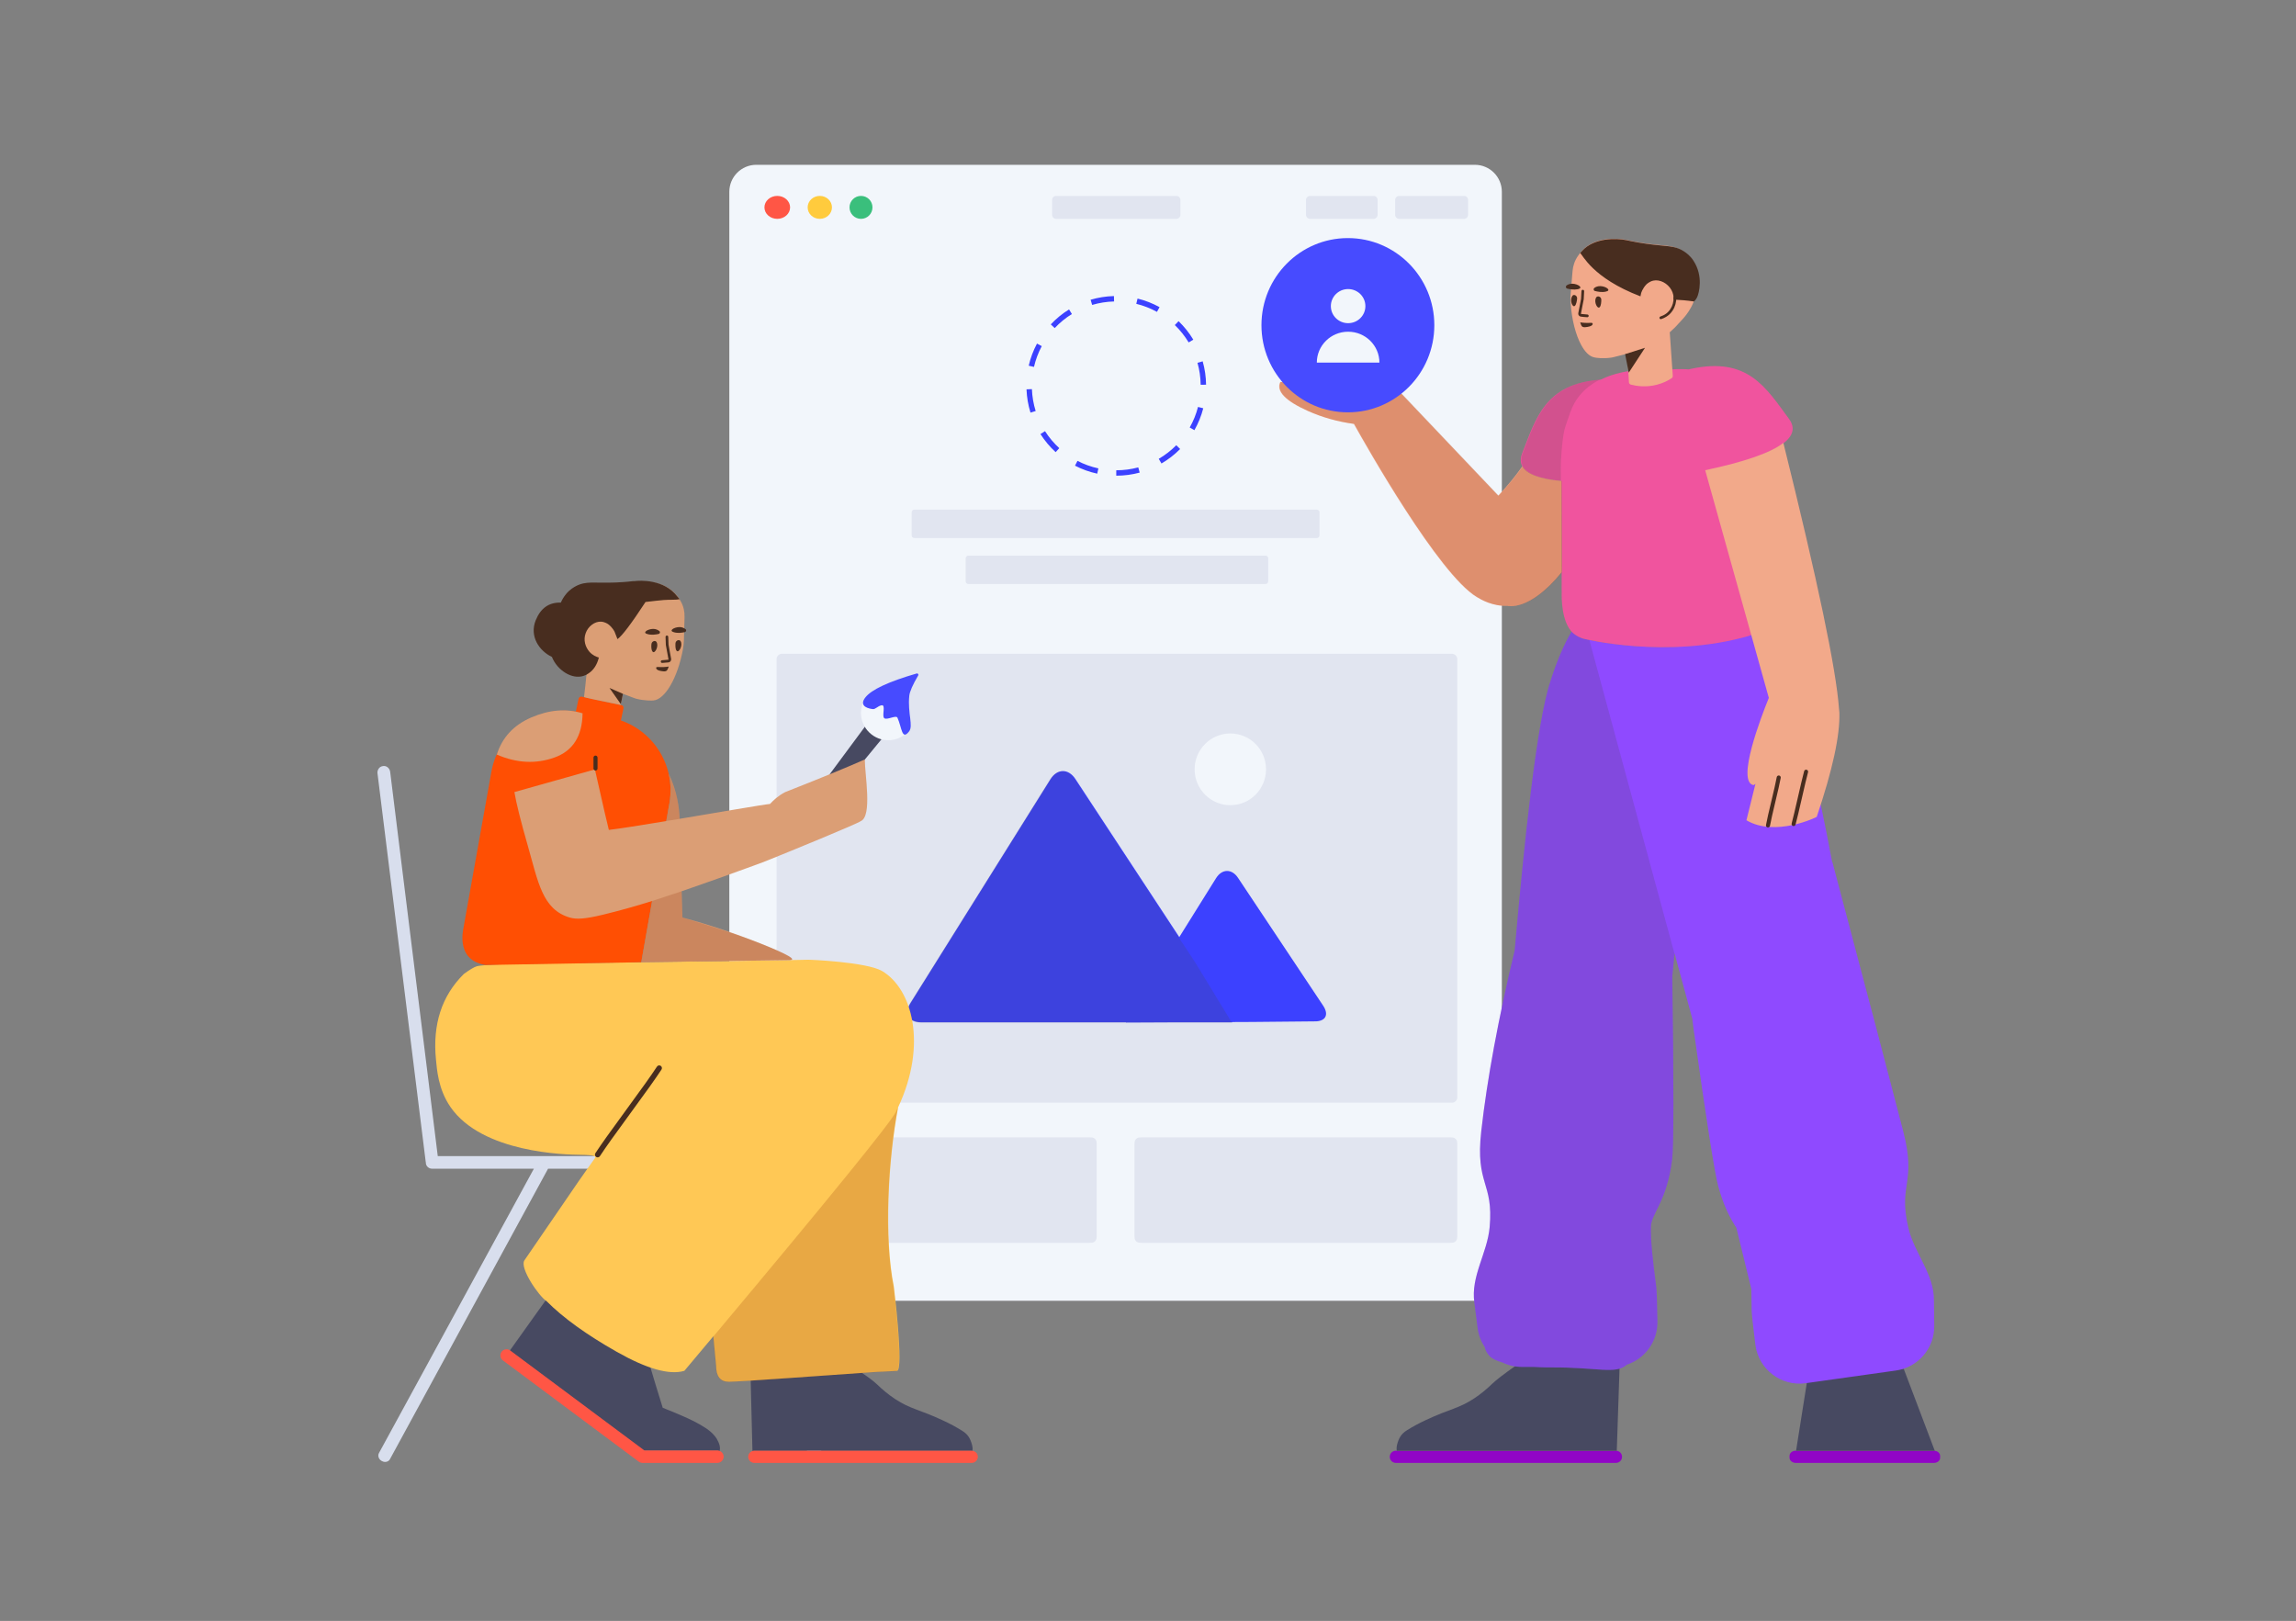 <svg width="687" height="485" viewBox="0 0 687 485" fill="none" xmlns="http://www.w3.org/2000/svg" xmlns:xlink="http://www.w3.org/1999/xlink">
	<rect x="0" y="0" width="687" height="485" fill="#808080" stroke="none"/>
	<desc>
			Created with Pixso.
	</desc>
	<defs>
		<clipPath id="clip21_186">
			<rect id="Designers" width="687" height="485" fill="white" fill-opacity="0"/>
		</clipPath>
	</defs>
	<rect id="Designers" width="687" height="485" fill="#FFFFFF" fill-opacity="0"/>
	<g clip-path="url(#clip21_186)">
		<path id="Background" d="M226.306 49.309L441.297 49.309C445.76 49.309 449.379 52.928 449.379 57.392L449.379 381.129C449.379 385.594 445.76 389.213 441.297 389.213L226.306 389.213C221.842 389.213 218.224 385.594 218.224 381.129L218.224 57.392C218.224 52.928 221.842 49.309 226.306 49.309Z" fill="#F2F6FB" fill-opacity="1" fill-rule="evenodd"/>
		<path id="Burron" d="M236.409 62.05C236.409 63.947 234.69 65.485 232.57 65.485C230.449 65.485 228.73 63.947 228.73 62.05C228.73 60.153 230.449 58.615 232.57 58.615C234.69 58.615 236.409 60.153 236.409 62.05Z" fill="#FF5645" fill-opacity="1" fill-rule="evenodd"/>
		<path id="Burron" d="M248.937 62.05C248.937 63.947 247.308 65.485 245.299 65.485C243.291 65.485 241.662 63.947 241.662 62.05C241.662 60.153 243.291 58.615 245.299 58.615C247.308 58.615 248.937 60.153 248.937 62.05Z" fill="#FFCB3D" fill-opacity="1" fill-rule="evenodd"/>
		<path id="Burron" d="M261.06 62.05C261.06 63.947 259.522 65.485 257.625 65.485C255.728 65.485 254.19 63.947 254.19 62.05C254.19 60.153 255.728 58.615 257.625 58.615C259.522 58.615 261.06 60.153 261.06 62.05Z" fill="#3ABF7C" fill-opacity="1" fill-rule="evenodd"/>
		<path id="Combined Shape" d="M316.02 58.615L351.986 58.615C352.656 58.615 353.199 59.158 353.199 59.827L353.199 64.273C353.199 64.943 352.656 65.485 351.986 65.485L316.02 65.485C315.35 65.485 314.807 64.943 314.807 64.273L314.807 59.827C314.807 59.158 315.35 58.615 316.02 58.615ZM418.666 58.615L438.063 58.615C438.733 58.615 439.276 59.158 439.276 59.827L439.276 64.273C439.276 64.943 438.733 65.485 438.063 65.485L418.666 65.485C417.996 65.485 417.453 64.943 417.453 64.273L417.453 59.827C417.453 59.158 417.996 58.615 418.666 58.615ZM391.994 58.615L410.988 58.615C411.657 58.615 412.2 59.158 412.2 59.827L412.2 64.273C412.2 64.943 411.657 65.485 410.988 65.485L391.994 65.485C391.324 65.485 390.782 64.943 390.782 64.273L390.782 59.827C390.782 59.158 391.324 58.615 391.994 58.615ZM289.752 166.245L378.658 166.245C379.104 166.245 379.466 166.607 379.466 167.053L379.466 173.934C379.466 174.38 379.104 174.742 378.658 174.742L289.752 174.742C289.306 174.742 288.944 174.38 288.944 173.934L288.944 167.053C288.944 166.607 289.306 166.245 289.752 166.245ZM273.588 152.488L394.015 152.488C394.461 152.488 394.823 152.85 394.823 153.296L394.823 160.177C394.823 160.623 394.461 160.985 394.015 160.985L273.588 160.985C273.141 160.985 272.779 160.623 272.779 160.177L272.779 153.296C272.779 152.85 273.141 152.488 273.588 152.488ZM232.368 197.231C232.368 196.339 233.095 195.617 233.985 195.617L434.426 195.617C435.319 195.617 436.043 196.339 436.043 197.231L436.043 328.338C436.043 329.229 435.315 329.952 434.426 329.952L233.985 329.952C233.092 329.952 232.368 329.229 232.368 328.338L232.368 197.231ZM233.632 340.308L326.071 340.308C326.792 340.308 327.053 340.383 327.317 340.524C327.58 340.665 327.787 340.872 327.927 341.135C328.068 341.399 328.143 341.66 328.143 342.381L328.143 369.797C328.143 370.517 328.068 370.779 327.927 371.042C327.787 371.306 327.58 371.512 327.317 371.653C327.053 371.794 326.792 371.869 326.071 371.869L233.632 371.869C232.911 371.869 232.65 371.794 232.386 371.653C232.123 371.512 231.916 371.306 231.775 371.042C231.634 370.779 231.559 370.517 231.559 369.797L231.559 342.381C231.559 341.66 231.634 341.399 231.775 341.135C231.916 340.872 232.123 340.665 232.386 340.524C232.65 340.383 232.911 340.308 233.632 340.308ZM341.531 340.308L433.971 340.308C434.691 340.308 434.952 340.383 435.216 340.524C435.479 340.665 435.686 340.872 435.827 341.135C435.968 341.399 436.043 341.66 436.043 342.381L436.043 369.797C436.043 370.517 435.968 370.779 435.827 371.042C435.686 371.306 435.479 371.512 435.216 371.653C434.952 371.794 434.691 371.869 433.971 371.869L341.531 371.869C340.81 371.869 340.549 371.794 340.286 371.653C340.022 371.512 339.816 371.306 339.675 371.042C339.534 370.779 339.459 370.517 339.459 369.797L339.459 342.381C339.459 341.66 339.534 341.399 339.675 341.135C339.816 340.872 340.022 340.665 340.286 340.524C340.549 340.383 340.81 340.308 341.531 340.308Z" fill="#E1E5F0" fill-opacity="1" fill-rule="nonzero"/>
		<path id="Oval 2" d="M378.815 230.191C378.815 236.117 374.032 240.921 368.131 240.921C362.231 240.921 357.448 236.117 357.448 230.191C357.448 224.266 362.231 219.462 368.131 219.462C374.032 219.462 378.815 224.266 378.815 230.191Z" fill="#F2F6FB" fill-opacity="1" fill-rule="evenodd"/>
		<path id="Object" d="M334.003 142.331L334.003 140.714C336.251 140.714 338.459 140.421 340.588 139.847L341.009 141.408C338.743 142.019 336.393 142.331 334.003 142.331ZM347.531 138.683L346.716 137.286C348.636 136.166 350.401 134.794 351.965 133.213L353.114 134.35C351.451 136.032 349.573 137.49 347.531 138.683ZM357.383 128.715L355.978 127.916C357.075 125.986 357.913 123.917 358.468 121.758L360.033 122.161C359.443 124.459 358.551 126.661 357.383 128.715ZM360.875 115.108L359.258 115.128C359.23 112.882 358.908 110.677 358.307 108.555L359.862 108.114C360.502 110.373 360.845 112.719 360.875 115.108ZM357.051 101.624L355.665 102.457C354.52 100.551 353.126 98.803 351.525 97.26L352.646 96.096C354.35 97.737 355.832 99.597 357.051 101.624ZM346.959 91.901L346.179 93.317C344.235 92.245 342.157 91.434 339.99 90.907L340.372 89.336C342.678 89.897 344.891 90.761 346.959 91.901ZM333.311 88.585L333.352 90.202C331.107 90.258 328.906 90.609 326.791 91.238L326.33 89.689C328.582 89.019 330.923 88.646 333.311 88.585ZM319.879 92.584L320.729 93.959C318.839 95.129 317.109 96.545 315.587 98.166L314.408 97.06C316.028 95.335 317.868 93.829 319.879 92.584ZM310.287 102.802L311.713 103.564C310.667 105.521 309.883 107.61 309.384 109.784L307.809 109.423C308.339 107.108 309.174 104.885 310.287 102.802ZM307.149 116.494L308.764 116.432C308.85 118.675 309.229 120.872 309.886 122.98L308.342 123.461C307.643 121.217 307.24 118.88 307.149 116.494ZM311.321 129.874L312.684 129.005C313.878 130.88 315.316 132.592 316.957 134.094L315.865 135.286C314.12 133.689 312.591 131.869 311.321 129.874ZM321.659 139.333L322.402 137.898C324.372 138.918 326.47 139.676 328.651 140.146L328.31 141.727C325.989 141.226 323.755 140.419 321.659 139.333ZM350.921 305.891L336.9 305.954L336.939 305.891L275.697 305.891C271.903 305.891 270.459 303.283 272.471 300.066L314.323 233.159C316.334 229.942 319.665 229.896 321.763 233.063L352.862 280.384L363.863 262.76C365.637 259.919 368.579 259.874 370.436 262.663L395.906 300.907C397.763 303.694 396.572 305.71 393.218 305.606L374.592 305.784L368.711 305.81L368.76 305.891C368.76 305.891 365.687 305.891 361.891 305.891L350.921 305.891Z" fill="#3C41FF" fill-opacity="1" fill-rule="nonzero"/>
		<g opacity="0.177">
			<path id="Rectangle 2" d="M368.594 305.982C368.594 305.982 365.521 305.982 361.725 305.982L275.531 305.982C271.737 305.982 270.293 303.375 272.305 300.158L314.156 233.25C316.168 230.034 319.499 229.988 321.597 233.155L357.788 288.225L368.594 305.982Z" fill="#444444" fill-opacity="1" fill-rule="nonzero"/>
		</g>
		<path id="Base" d="M578.697 437.713L537.274 437.713C536.305 437.713 535.456 437.013 535.456 436.174L535.456 435.614C535.456 434.775 536.264 434.075 537.274 434.075L578.697 434.075C579.666 434.075 580.515 434.775 580.515 435.614L580.515 436.174C580.515 437.013 579.707 437.713 578.697 437.713ZM483.527 434.075C484.531 434.075 485.345 434.89 485.345 435.894C485.345 436.898 484.531 437.713 483.527 437.713L417.656 437.713C416.651 437.713 415.837 436.898 415.837 435.894C415.837 434.89 416.651 434.075 417.656 434.075L483.527 434.075Z" fill="#9105C6" fill-opacity="1" fill-rule="nonzero"/>
		<path id="Shoes" d="M578.917 434.087C578.845 434.079 578.771 434.075 578.697 434.075L537.413 434.075L540.68 413.457L569.615 409.537L578.917 434.087ZM483.768 434.091C483.689 434.08 483.608 434.075 483.527 434.075L417.942 434.075C417.898 433.854 417.876 433.575 417.883 433.213C417.928 432.932 417.934 432.608 418.02 432.286C418.539 430.355 419.167 429.072 421.006 427.932C422.845 426.792 424.722 425.774 426.678 424.878C433.891 421.487 436.355 421.53 441.098 418.42C443.061 417.12 444.866 415.616 446.551 413.988C447.675 412.902 449.969 411.139 453.434 408.698L484.59 409.396L483.768 434.091Z" fill="#474961" fill-opacity="1" fill-rule="nonzero"/>
		<path id="Vector" d="M527.619 186.409C530.695 192.397 539.02 210.98 546.452 248.809C547.064 251.947 547.651 255.002 548.215 257.969L548.272 257.901C558.457 296.283 565.527 323.152 569.481 338.51C573.543 354.284 567.91 354.038 570.99 367.308C572.766 374.959 578.716 381.111 578.664 389.078C578.656 390.336 578.687 392.853 578.755 396.627C578.878 403.367 573.953 409.14 567.278 410.078L540.316 413.868C533.022 414.893 526.279 409.811 525.254 402.516C525.244 402.449 525.235 402.382 525.227 402.314C524.499 396.496 524.131 393.037 524.122 391.937C524.103 389.658 524.074 387.584 524.03 385.694C522.477 379.335 520.858 372.718 519.555 367.384C517.797 364.668 515.729 360.914 514.099 354.84C513.027 350.844 510.59 335.292 506.787 308.181C506.714 307.817 506.575 306.697 506.37 304.819L501.047 285.225C500.825 287.514 500.599 289.829 500.37 292.164C500.839 324.636 500.827 342.878 500.333 346.89C498.778 359.515 494.126 362.991 493.99 366.958C493.857 370.845 494.448 376.508 495.57 385.021C495.714 386.111 495.831 389.587 495.92 395.451C495.921 395.519 495.922 395.586 495.922 395.654C495.922 401.558 492.087 406.566 486.772 408.322C483.429 411.366 478.046 409.05 463.91 409.146C463.91 409.146 461.735 409.165 458.863 408.992L455.359 408.992C453.285 408.992 451.311 408.516 449.549 407.661C447.878 407.193 446.495 406.578 445.725 405.769C445.082 405.074 444.676 404.286 444.676 404.286C444.484 403.856 444.346 403.433 444.247 403.032C443.13 401.351 442.38 399.394 442.121 397.27C441.664 393.522 441.344 391.026 441.161 389.781C440.002 381.899 445.037 374.979 445.731 367.155C446.934 353.585 441.391 354.613 443.218 338.428C444.98 322.815 448.315 304.793 453.222 284.363C456.06 252.185 459.795 216.03 463.91 203.881C463.979 203.664 466.545 195.052 470.256 188.973C470.369 189.095 470.487 189.212 470.609 189.324C471.073 189.761 471.535 190.076 471.996 190.311C472.919 190.86 473.684 191.049 473.684 191.049C473.684 191.049 473.722 191.049 473.761 191.088C473.761 191.088 498.537 197.285 523.12 190.227L523.195 190.185C523.195 190.185 523.953 189.97 524.856 189.388C525.271 189.138 525.759 188.766 526.209 188.354C526.772 187.803 527.237 187.14 527.619 186.409Z" fill="#8F4AFF" fill-opacity="1" fill-rule="nonzero"/>
		<g opacity="0.177">
			<path id="Shadow Legs" d="M475.557 191.483L488.493 239.187L501.035 285.353C500.817 287.6 500.595 289.872 500.37 292.164C500.839 324.636 500.827 342.878 500.333 346.89C498.778 359.515 494.126 362.991 493.99 366.958C493.857 370.845 494.448 376.508 495.57 385.021C495.714 386.111 495.831 389.587 495.92 395.451C495.921 395.519 495.922 395.586 495.922 395.654C495.922 401.558 492.087 406.566 486.772 408.322C483.429 411.366 478.046 409.05 463.91 409.146C463.91 409.146 461.735 409.165 458.863 408.992L455.359 408.992C453.285 408.992 451.311 408.516 449.549 407.661C447.878 407.193 446.495 406.578 445.725 405.769C445.082 405.074 444.676 404.286 444.676 404.286C444.484 403.856 444.346 403.433 444.247 403.032C443.13 401.351 442.38 399.394 442.121 397.27C441.664 393.522 441.344 391.026 441.161 389.781C440.002 381.899 445.037 374.979 445.731 367.155C446.934 353.585 441.391 354.613 443.218 338.428C444.98 322.815 448.315 304.793 453.222 284.363C456.06 252.185 459.795 216.03 463.91 203.881C463.979 203.664 466.545 195.052 470.256 188.973C470.369 189.095 470.487 189.212 470.609 189.324C471.073 189.761 471.535 190.076 471.996 190.311C472.919 190.86 473.684 191.049 473.684 191.049C473.684 191.049 473.722 191.049 473.761 191.088C473.761 191.088 474.393 191.247 475.557 191.483Z" fill="#444444" fill-opacity="1" fill-rule="nonzero"/>
		</g>
		<path id="T shirt" d="M528.049 135.672C528.095 136.137 528.141 136.616 528.185 137.111L528.187 137.232L528.298 139.211C528.949 161.23 529.274 171.128 529.456 175.006C529.456 175.006 529.425 175.411 529.473 176.016C529.58 177.793 529.746 185.106 526.377 188.399C525.928 188.811 525.439 189.184 525.025 189.433C524.122 190.015 523.364 190.23 523.364 190.23L523.289 190.272C498.706 197.331 473.93 191.134 473.93 191.134C473.511 191.023 473.107 190.91 472.338 190.526C471.583 190.15 470.865 189.595 470.635 189.379C467.191 186.206 467.244 178.881 467.289 177.102C467.28 176.536 467.272 176.091 467.272 176.091C467.315 172.393 467.3 163.411 467.199 143.925C457.547 143.03 453.64 140.246 455.476 135.572C459.649 124.957 462.413 114.771 478.956 113.593C483.015 111.569 487.447 110.892 490.532 110.686C492.319 110.573 493.652 110.59 494.185 110.622C494.413 110.618 494.719 110.653 495.29 110.683C495.862 110.714 496.509 110.743 497.233 110.771C497.955 110.718 498.602 110.666 499.172 110.615C499.742 110.565 500.008 110.52 500.274 110.515C500.844 110.465 502.137 110.402 503.927 110.452C504.354 110.465 504.807 110.487 505.281 110.519C505.521 110.463 505.763 110.409 506.01 110.356C523.012 106.686 528.388 115.978 535.291 125.321C538.054 129.061 535.64 132.511 528.049 135.672Z" fill="#F0549E" fill-opacity="1" fill-rule="nonzero"/>
		<g opacity="0.177">
			<path id="Shadow T shirt" d="M478.699 113.592C476.337 114.783 474.106 116.433 472.346 118.715C471.564 119.74 470.563 121.293 469.803 123.53C469.694 123.855 469.585 124.14 469.477 124.465C469.222 125.157 468.677 126.622 468.21 128.206C467.708 129.994 467.31 133.396 467.05 138.13L467.052 138.251L467.011 140.233C467.018 141.481 467.024 142.69 467.03 143.861C457.616 142.933 453.818 140.159 455.634 135.539C459.771 125.012 462.523 114.908 478.699 113.592Z" fill="#444444" fill-opacity="1" fill-rule="nonzero"/>
		</g>
		<path id="Skin" d="M525.258 234.543C524.921 234.805 524.721 234.922 524.721 234.922C519.416 234.031 527.001 214.38 529.262 208.818L510.22 140.693C522.041 138.194 529.839 135.469 533.613 132.52C543.879 173.833 549.427 200.332 550.255 212.013C550.318 212.384 550.357 212.781 550.371 213.204C550.592 220.002 548.333 230.406 543.595 244.416C543.557 244.498 531.234 250.55 522.563 245.433L525.258 234.543ZM473.401 75.054C473.418 75.031 473.435 75.009 473.452 74.985C476.999 71.01 483.529 71.127 486.469 71.761C486.826 71.84 488.096 72.136 489.932 72.451C490.928 72.637 491.732 72.721 492.21 72.812C498.173 73.683 500.62 73.209 503.465 75.133C503.999 75.474 505.209 76.332 506.186 77.857C508.943 82.17 507.639 87.235 507.277 88.741C506.072 93.248 503.124 95.783 502.198 96.864C501.508 97.681 500.552 98.594 499.621 99.418L500.522 112.463C500.531 112.746 500.42 113.032 500.182 113.162C499.155 113.845 497.686 114.624 495.842 115.093C492.517 115.978 489.629 115.512 487.997 115.084C487.671 115.015 487.417 114.7 487.406 114.376L486.918 105.823C486.565 105.915 486.187 106.011 485.785 106.111C482.233 107.038 482.447 106.938 482.197 106.994C479.598 107.371 477.436 107.062 477.042 106.939C475.608 106.667 474.208 105.3 473.057 103.107C471.495 100.179 470.295 95.745 469.948 90.548C469.863 89.807 469.899 89.08 469.934 88.352L470.53 81.14C470.659 79.528 471.189 77.958 472.145 76.596C472.534 75.986 472.911 75.498 473.359 75.098C473.373 75.083 473.387 75.068 473.401 75.054ZM455.511 139.532C456.796 141.853 460.692 143.315 467.199 143.919C467.27 157.551 467.299 166.042 467.295 171.18C457.59 183.134 451.097 181.269 451.097 181.269C446.574 181.465 443.116 179.408 441.811 178.618C430.426 171.751 408.814 133.536 405.086 126.841C400.166 126.167 395.572 124.874 391.305 122.962C384.5 119.912 381.758 117.019 383.078 114.282L417.953 116.534L418.049 116.468L448.294 148.303C451.464 144.935 453.617 142.184 455.511 139.532Z" fill="#F2A98A" fill-opacity="1" fill-rule="nonzero"/>
		<g opacity="0.2">
			<path id="Shadow Skin" d="M455.641 139.532C456.926 141.853 460.823 143.315 467.33 143.919C467.4 157.551 467.429 166.042 467.425 171.18C457.72 183.134 451.227 181.269 451.227 181.269C446.704 181.465 443.246 179.408 441.941 178.618C430.556 171.751 408.944 133.536 405.217 126.841C400.296 126.167 395.702 124.874 391.435 122.962C384.63 119.912 381.888 117.019 383.209 114.282L418.083 116.534L418.179 116.468L448.424 148.303C451.594 144.935 453.747 142.184 455.641 139.532Z" fill="#8C2A00" fill-opacity="1" fill-rule="nonzero"/>
		</g>
		<path id="Shadow" d="M486.263 105.964L492.217 104.064L487.347 111.507L486.263 105.964Z" fill="#482D1F" fill-opacity="1" fill-rule="nonzero"/>
		<path id="Hair" d="M500.779 89.636C500.821 88.657 500.62 87.652 500.093 86.727C498.997 84.783 496.691 83.524 494.695 83.965C493.572 84.212 492.759 84.981 492.671 85.052C491.442 86.305 491.049 87.727 491.049 87.727L490.851 88.67C476.368 83.144 473.56 76.17 472.805 75.731C473.035 75.47 473.262 75.25 473.403 75.061C476.99 71.09 483.641 71.22 486.621 71.859C487.019 71.941 488.288 72.237 490.164 72.557C491.201 72.747 492.005 72.831 492.483 72.922C498.566 73.805 501.054 73.335 503.939 75.264C504.472 75.605 505.722 76.468 506.7 77.993C509.749 82.621 508.36 87.717 507.831 88.881C507.461 89.696 506.88 90.204 506.88 90.204C504.739 89.882 502.744 89.74 500.779 89.636ZM468.907 86.34C468.508 86.238 468.414 85.707 468.711 85.439C469.091 85.136 469.754 84.847 470.561 84.889C472.216 84.976 473.934 86.158 472.053 86.545C470.948 86.771 469.665 86.541 468.907 86.34ZM477.206 87.058C476.806 86.957 476.713 86.425 477.05 86.16C477.43 85.856 478.093 85.567 478.941 85.611C480.595 85.698 482.312 86.921 480.432 87.268C479.245 87.529 477.964 87.26 477.206 87.058Z" fill="#482D1F" fill-opacity="1" fill-rule="nonzero"/>
		<path id="Eyes" d="M471.907 89.33C471.831 90.014 471.65 91.138 471.225 91.52C470.508 92.09 469.726 90.025 470.316 88.802C470.545 88.288 470.832 88.222 471.153 88.279C471.633 88.385 471.932 88.846 471.907 89.33ZM479.135 89.628C479.139 90.316 479.08 91.446 478.651 91.91C478.01 92.564 476.981 90.567 477.453 89.297C477.641 88.781 477.93 88.674 478.253 88.691C478.738 88.717 479.12 89.142 479.135 89.628Z" fill="#482D1F" fill-opacity="1" fill-rule="nonzero"/>
		<path id="Mouth" d="M475.392 97.728C475.679 97.663 476.375 97.497 476.52 97.059C476.524 96.978 476.571 96.859 476.535 96.777C476.388 96.486 475.895 96.622 475.167 96.624C473.871 96.637 472.828 96.461 472.828 96.461C472.828 96.461 473.068 97.283 473.257 97.536C473.629 98.163 474.942 97.827 475.392 97.728Z" fill="#482D1F" fill-opacity="1" fill-rule="nonzero"/>
		<path id="Nose" d="M473.073 89.472L473.08 89.416L473.074 89.444L473.073 89.472ZM472.248 93.703C472.148 94.155 472.478 94.62 472.934 94.721C473.034 94.735 473.034 94.735 473.099 94.744C473.777 94.832 474.202 94.874 474.932 94.912C475.155 94.924 475.346 94.752 475.357 94.53C475.369 94.307 475.198 94.117 474.975 94.105C474.267 94.068 473.862 94.028 473.203 93.942L473.073 93.925C473.072 93.923 473.038 93.875 473.039 93.868L473.873 89.57L473.88 89.515L474.005 87.133C474.016 86.91 473.845 86.72 473.622 86.709C473.399 86.697 473.209 86.868 473.198 87.091L473.074 89.444L472.248 93.703Z" fill="#482D1F" fill-opacity="1" fill-rule="nonzero"/>
		<path id="Shadow" d="M500.752 89.012C500.812 90.21 500.465 91.469 499.823 92.444C499.036 93.675 498.047 94.288 496.809 94.709C496.597 94.781 496.484 95.01 496.556 95.222C496.628 95.433 496.857 95.546 497.069 95.474C497.613 95.289 498.05 95.101 498.566 94.781C499.327 94.311 499.987 93.689 500.5 92.884C501.234 91.771 501.628 90.341 501.559 88.972C501.548 88.749 501.358 88.577 501.135 88.588C500.912 88.6 500.741 88.789 500.752 89.012Z" fill="#482D1F" fill-opacity="1" fill-rule="nonzero"/>
		<path id="Fingers" d="M531.631 232.524C531.695 232.195 532.013 231.98 532.342 232.045C532.67 232.109 532.885 232.427 532.821 232.756C532.418 234.82 532.055 236.414 531.205 239.955C530.36 243.479 529.999 245.062 529.601 247.104C529.537 247.432 529.219 247.646 528.891 247.583C528.562 247.519 528.347 247.2 528.411 246.872C528.814 244.808 529.177 243.213 530.027 239.672C530.872 236.148 531.233 234.565 531.631 232.524ZM539.827 230.745C539.911 230.421 540.242 230.227 540.566 230.311C540.89 230.396 541.085 230.727 541 231.05C540.423 233.271 540.015 235.001 539.135 238.863C538.253 242.736 537.842 244.475 537.261 246.71C537.177 247.035 536.846 247.229 536.522 247.145C536.198 247.061 536.003 246.729 536.088 246.405C536.665 244.186 537.073 242.455 537.953 238.593C538.835 234.72 539.246 232.981 539.827 230.745Z" fill="#482D1F" fill-opacity="1" fill-rule="nonzero"/>
		<path id="Oval" d="M429.173 97.307C429.173 111.705 417.593 123.376 403.309 123.376C389.025 123.376 377.446 111.705 377.446 97.307C377.446 82.91 389.025 71.238 403.309 71.238C417.593 71.238 429.173 82.91 429.173 97.307Z" fill="#474BFF" fill-opacity="1" fill-rule="evenodd"/>
		<path id="Color" d="M403.38 96.698C400.526 96.698 398.213 94.414 398.213 91.595C398.213 88.776 400.526 86.492 403.38 86.492C406.233 86.492 408.546 88.776 408.546 91.595C408.546 94.414 406.233 96.698 403.38 96.698ZM403.38 99.25C408.552 99.25 412.744 103.392 412.744 108.5L394.015 108.5C394.015 103.392 398.207 99.25 403.38 99.25Z" fill="#F2F6FB" fill-opacity="1" fill-rule="nonzero"/>
		<path id="Combined Shape" d="M127.418 347.831L127.418 347.907C127.418 348.876 128.267 349.685 129.237 349.685L159.748 349.685L148.998 369.408C141.32 383.473 133.682 397.498 126.044 411.563L113.395 434.762C112.951 435.57 113.315 436.621 114.163 437.106L114.325 437.187C115.173 437.672 116.265 437.389 116.669 436.621L163.991 349.685L195.512 349.685L242.834 436.621C243.238 437.389 244.329 437.632 245.178 437.187L245.34 437.106C246.188 436.621 246.552 435.57 246.108 434.762L233.459 411.563C225.781 397.498 218.143 383.473 210.505 369.408L199.755 349.685L240.208 349.685C241.218 349.685 242.026 348.876 242.026 347.907L242.026 347.705C242.026 346.734 241.177 345.926 240.208 345.926L212.728 345.926C194.825 345.926 176.882 345.926 158.939 345.926L130.986 345.926L127.58 318.362C125.236 299.609 122.933 280.815 120.589 262.021L116.75 230.981C116.628 229.89 115.699 229.082 114.689 229.203L114.487 229.243C113.517 229.365 112.83 230.375 112.951 231.385L127.378 347.624C127.388 347.694 127.402 347.764 127.418 347.831Z" fill="#D8DEED" fill-opacity="1" fill-rule="nonzero"/>
		<path id="Shoes" d="M215.286 434.233C215.038 434.108 214.76 434.038 214.468 434.038L192.616 434.038L152.513 404.157L167.709 382.867L192.036 400.529C193.37 405.056 194.744 409.583 196.118 414.15C196.846 416.534 197.573 418.878 198.3 421.223C200.563 422.112 202.503 422.92 203.877 423.526C206.504 424.658 208.727 425.709 211.151 427.285C211.151 427.285 213.253 428.579 214.425 430.438C214.788 431.044 215.112 431.731 215.314 432.458C215.395 432.782 215.395 433.105 215.435 433.388C215.422 433.653 215.362 433.95 215.286 434.233ZM290.978 434.166C290.844 434.135 290.706 434.119 290.563 434.119L225.5 434.119C225.379 434.119 225.26 434.13 225.145 434.153L224.513 408.958L255.067 408.869C258.801 411.31 261.23 413.073 262.354 414.158C264.039 415.786 265.844 417.291 267.807 418.59C272.55 421.701 275.014 421.658 282.228 425.049C284.183 425.944 286.06 426.963 287.899 428.103C289.738 429.243 290.366 430.525 290.885 432.457C290.971 432.779 290.977 433.102 291.022 433.384C291.028 433.703 291.011 433.958 290.978 434.166Z" fill="#474961" fill-opacity="1" fill-rule="nonzero"/>
		<path id="Base" d="M191.144 437.35C191.104 437.324 191.065 437.297 191.026 437.268L150.453 407.037C149.645 406.43 149.483 405.258 150.089 404.45C150.696 403.642 151.868 403.48 152.676 404.086L192.815 433.994L214.667 433.994C215.678 433.994 216.526 434.843 216.526 435.854C216.526 436.864 215.678 437.713 214.667 437.713L192.239 437.713C191.828 437.713 191.45 437.579 191.144 437.35ZM225.7 434.075L290.763 434.075C291.767 434.075 292.581 434.89 292.581 435.894C292.581 436.898 291.767 437.713 290.763 437.713L225.7 437.713C224.695 437.713 223.881 436.898 223.881 435.894C223.881 434.89 224.695 434.075 225.7 434.075Z" fill="#FF5645" fill-opacity="1" fill-rule="nonzero"/>
		<path id="Vector" d="M268.745 331.303C265.734 347.132 264.502 370.333 267.455 384.938C267.455 384.938 270.521 410.037 268.373 410.198C267.852 410.239 262.312 410.481 261.726 410.521C247.143 411.492 221.819 413.432 218.043 413.432C215.526 413.432 214.267 411.815 214.267 408.582L213.446 399.9L213.446 399.829C210.661 403.153 207.77 406.599 204.772 410.167C200.313 411.491 193.569 409.595 184.539 404.479C175.509 399.364 168.519 394.32 163.57 389.35C161.186 387.814 155.383 379.32 156.919 377.097L167.062 362.305L173.124 353.453C174.821 350.947 176.103 349.286 177.921 346.659C177.921 346.619 178.247 346.138 178.247 346.098C177.6 346.098 178.337 345.572 173.73 345.532C169.123 345.491 144.31 344.966 134.814 331.265C131.025 325.799 130.732 319.746 130.449 317.038C129.398 306.502 132.177 297.965 138.786 291.424C140.556 290.124 141.859 289.353 142.694 289.11C144.027 288.706 151.059 288.504 152.433 288.423L180.641 288.059C194.063 287.881 205.27 287.729 214.261 287.604L214.267 287.534L214.261 287.604C232.43 287.351 241.55 287.206 241.622 287.17C241.784 287.089 259.218 287.817 263.905 290.524C272.884 295.786 277.606 312.365 268.745 331.303Z" fill="#FFC855" fill-opacity="1" fill-rule="nonzero"/>
		<g opacity="0.2">
			<path id="Shadow Leg" d="M268.657 331.461C265.658 347.289 264.436 370.431 267.383 385.008C267.383 385.008 270.45 410.106 268.302 410.268C267.781 410.309 262.24 410.551 261.655 410.592C247.072 411.562 221.747 413.501 217.971 413.501C215.454 413.501 214.196 411.885 214.196 408.651L213.375 399.984C248.19 358.434 266.413 336.018 268.042 332.736C268.254 332.31 268.459 331.885 268.657 331.461ZM214.179 287.802L214.196 287.604L214.179 287.802ZM229.442 287.583C229.434 287.583 229.426 287.583 229.419 287.583L228.843 287.482L228.909 287.482C229.087 287.516 229.265 287.55 229.442 287.583Z" fill="#8C2A00" fill-opacity="1" fill-rule="nonzero"/>
		</g>
		<path id="Shadow" d="M196.576 319.139C194.582 322.155 192.482 325.085 187.383 332.061C182.268 339.06 180.161 342 178.148 345.045C177.902 345.418 178.004 345.919 178.376 346.166C178.749 346.412 179.25 346.31 179.496 345.937C181.49 342.921 183.59 339.99 188.688 333.015C193.804 326.016 195.91 323.076 197.924 320.03C198.17 319.658 198.068 319.156 197.695 318.91C197.323 318.664 196.822 318.766 196.576 319.139Z" fill="#482D1F" fill-opacity="1" fill-rule="nonzero"/>
		<path id="Rectangle" d="M264.221 215.547C265.593 216.619 265.836 218.601 264.765 219.973C264.748 219.994 264.732 220.014 264.715 220.035L248.018 240.328C247.161 241.37 245.629 241.539 244.566 240.708C243.503 239.877 243.296 238.351 244.099 237.267L259.748 216.154C260.785 214.755 262.759 214.462 264.158 215.499C264.179 215.515 264.2 215.531 264.221 215.547Z" fill="#474961" fill-opacity="1" fill-rule="nonzero"/>
		<path id="Oval" d="M260.766 219.745C264.283 222.494 269.318 221.927 272.012 218.479C273.306 216.822 271.505 213.367 271.952 208.244C272.056 207.047 272.887 205.113 274.444 202.441L274.444 202.441C274.556 202.248 274.491 202 274.298 201.888C274.204 201.833 274.092 201.819 273.987 201.848C265.906 204.088 261.001 206.314 259.273 208.525C256.58 211.974 257.248 216.997 260.766 219.745Z" fill="#F2F6FB" fill-opacity="1" fill-rule="nonzero"/>
		<path id="Paint" d="M264.589 214.895C265.417 215.542 268.134 213.867 268.53 214.744C269.86 217.684 269.819 221.658 272 218.866C273.361 217.124 271.541 213.55 272.069 208.209C272.192 206.958 273.082 204.925 274.736 202.11L274.736 202.11C274.849 201.917 274.785 201.67 274.593 201.557C274.497 201.5 274.382 201.486 274.275 201.517C265.872 203.955 260.761 206.337 258.944 208.664C257.315 210.749 258.622 211.831 261.104 212.172C261.972 212.291 262.559 211.27 263.782 211.034C265.143 210.772 263.783 214.265 264.589 214.895Z" fill="#474BFF" fill-opacity="1" fill-rule="nonzero"/>
		<path id="Shirt" d="M185.784 215.568C195.83 219.056 202.192 229.368 200.315 240.272L191.881 287.91L145.212 288.746C142.54 288.266 140.656 287.147 139.56 285.391C137.916 282.756 138.364 279.416 138.588 278.129L147.01 231.026C149.091 219.073 160.361 211.026 172.301 212.918L173.117 209.077C173.21 208.64 173.639 208.361 174.076 208.454L185.934 210.975C186.371 211.068 186.65 211.497 186.557 211.934L185.784 215.568Z" fill="#FF4F03" fill-opacity="1" fill-rule="nonzero"/>
		<path id="Skin" d="M176.117 195.5C175.268 204.123 174.812 208.477 174.75 208.563C174.686 208.652 178.347 209.443 185.735 210.936L186.391 207.6C186.563 207.665 186.741 207.73 186.923 207.797C190.341 209.112 190.137 208.994 190.381 209.071C192.938 209.713 195.12 209.635 195.523 209.587C198.913 209.286 202.765 203.034 204.386 194.072C204.535 193.342 204.563 192.613 204.631 191.885L204.828 184.646C204.88 183.028 204.529 181.417 203.737 180.016C203.403 179.416 203.07 178.855 202.698 178.417C198.439 172.913 190.78 174.057 189.409 174.243C189.247 174.246 189.086 174.289 188.925 174.292C187.396 174.682 186.017 174.423 184.562 174.408C183.915 174.419 183.399 174.954 183.37 175.601L183.349 185.95C183.325 186.92 180.526 184.707 179.433 184.645C177.491 184.517 175.374 187.544 174.681 189.537C173.911 191.693 174.595 193.864 175.872 195.256C175.953 195.341 176.034 195.422 176.117 195.5ZM202.843 267.054C203.701 266.762 204.557 266.469 205.41 266.174C211.943 263.921 218.372 261.624 225.349 259.07C227.7 258.234 228.708 257.816 230.395 257.146C235.892 254.942 256.577 246.474 257.567 245.685C261.052 244.191 258.764 231.777 258.764 227.242C252.991 229.781 245.054 233.034 234.955 236.999C232.917 238.048 231.447 239.413 230.395 240.55C228.678 240.68 214.944 243.069 202.29 245.185C202.637 245.126 202.984 245.067 203.332 245.008C203.25 241.778 202.654 236.848 200.089 231.495C200.728 234.288 200.835 237.258 200.316 240.271L199.359 245.674C191.957 246.902 185.303 247.962 182.178 248.318C182.001 247.807 180.61 241.774 178.005 230.221L153.919 236.998C154.471 240.317 155.798 245.638 157.898 252.959C161.048 263.941 162.264 272.143 170.504 274.545C172.424 275.107 174.914 275.021 180.441 273.684C185.643 272.425 190.476 271.042 195.125 269.583L191.889 287.856L191.872 287.856L191.882 287.911L236.21 287.294C238.55 287.221 235.823 285.622 228.031 282.497C220.239 279.372 212.296 276.714 204.202 274.525L203.959 266.675C203.587 266.802 203.215 266.928 202.843 267.054ZM148.66 225.78C154.582 228.344 160.315 228.643 165.859 226.675C171.403 224.708 174.22 220.292 174.31 213.424C169.47 211.951 164.388 212.352 159.064 214.627C153.741 216.902 150.273 220.62 148.66 225.78Z" fill="#DB9E75" fill-opacity="1" fill-rule="nonzero"/>
		<path id="Shadow" d="M185.764 210.694L182.363 205.838L186.395 207.603L185.764 210.694Z" fill="#482D1F" fill-opacity="1" fill-rule="nonzero"/>
		<path id="Eyes" d="M202.112 192.449C202.159 191.959 202.537 191.568 203.02 191.535C203.343 191.512 203.636 191.654 203.797 192.209C204.169 193.48 203.049 195.422 202.474 194.733C202.037 194.277 202.079 193.14 202.112 192.449ZM194.919 192.708C194.966 192.219 195.344 191.828 195.828 191.794C196.15 191.772 196.444 191.914 196.604 192.469C196.977 193.74 195.856 195.682 195.282 194.993C194.845 194.537 194.846 193.402 194.919 192.708Z" fill="#482D1F" fill-opacity="1" fill-rule="nonzero"/>
		<path id="Mouth" d="M197.504 200.712C197.217 200.651 196.514 200.457 196.362 200.022C196.357 199.941 196.308 199.823 196.343 199.74C196.487 199.486 197.02 199.571 197.751 199.601C199.049 199.631 200.089 199.437 200.089 199.437C200.089 199.437 199.823 200.266 199.635 200.482C199.277 201.155 197.956 200.802 197.504 200.712Z" fill="#482D1F" fill-opacity="1" fill-rule="nonzero"/>
		<path id="Hair" d="M204.918 189.133C205.316 189.024 205.443 188.529 205.141 188.266C204.756 187.969 204.123 187.608 203.314 187.624C201.656 187.659 199.909 188.754 201.722 189.194C202.879 189.519 204.161 189.307 204.918 189.133ZM197.098 189.68C197.495 189.571 197.623 189.076 197.28 188.816C196.895 188.519 196.262 188.158 195.413 188.177C193.754 188.211 192.011 189.347 193.821 189.747C195.018 190.068 196.3 189.857 197.098 189.68ZM176.141 201.461C177.636 200.46 178.652 198.888 179.188 196.744C178.451 196.535 177.316 196.084 176.395 195.046C175.158 193.653 174.474 191.522 175.246 189.447C175.938 187.455 177.932 185.883 179.874 186.011C180.967 186.073 181.826 186.665 181.948 186.743C183.299 187.73 183.888 189.014 183.888 189.014L184.761 191.232C186.151 190.255 188.947 186.551 193.15 180.121C195.484 179.839 197.287 179.645 198.558 179.537C200.464 179.374 202.509 179.565 203.279 179.256C203.224 179.393 203.169 179.531 203.113 179.668C203.25 179.429 203.32 179.296 203.32 179.296C203.359 179.174 202.702 178.58 202.7 178.499C198.687 173.192 191.299 173.685 189.928 173.871C189.767 173.874 189.606 173.917 189.443 173.879C187.185 174.161 185.287 174.234 183.994 174.297C177.855 174.526 175.457 173.759 172.372 175.349C171.812 175.642 170.49 176.352 169.343 177.787C168.68 178.59 168.182 179.444 167.812 180.307C164.289 180.192 161.788 181.943 160.308 185.561C158.332 190.392 161.362 194.767 165.136 196.556C166.727 200.521 171.09 203.376 174.605 202.234C175.237 202.029 175.75 201.771 176.141 201.461Z" fill="#482D1F" fill-opacity="1" fill-rule="nonzero"/>
		<path id="Nose" d="M200.039 192.931L200.033 192.873L200.038 192.901L200.039 192.931ZM200.818 197.153L200.824 197.198C200.854 197.638 200.582 198.067 200.148 198.171C200.068 198.185 200.023 198.191 199.979 198.197C199.554 198.254 199.248 198.28 198.15 198.357C197.927 198.373 197.734 198.205 197.719 197.982C197.703 197.759 197.871 197.566 198.094 197.551C199.172 197.475 199.47 197.45 199.87 197.396C199.912 197.39 199.953 197.384 199.995 197.378C199.986 197.379 200.016 197.33 200.018 197.27L199.238 193.019L199.231 192.96L199.146 190.576C199.137 190.353 199.312 190.165 199.535 190.157C199.758 190.149 199.945 190.324 199.953 190.546L200.038 192.901L200.818 197.153Z" fill="#482D1F" fill-opacity="1" fill-rule="nonzero"/>
		<path id="Shadow" d="M177.58 229.942L177.58 226.684C177.58 226.349 177.852 226.077 178.187 226.077C178.521 226.077 178.793 226.349 178.793 226.684L178.793 229.942C178.793 230.277 178.521 230.548 178.187 230.548C177.852 230.548 177.58 230.277 177.58 229.942Z" fill="#482D1F" fill-opacity="1" fill-rule="nonzero"/>
		<g opacity="0.2">
			<path id="Shadow Arms" d="M200.101 231.496C200.795 232.911 201.479 234.75 202.153 237.015C202.826 239.28 203.214 241.945 203.316 245.01L199.355 245.657C199.715 243.698 199.964 242.294 200.101 241.447C200.361 239.849 200.643 238.437 200.643 237.33C200.643 235.344 200.463 233.399 200.101 231.496ZM195.123 269.582L203.957 266.676L204.202 274.524C218.627 278.848 228.732 282.444 234.518 285.312C235.683 285.89 236.407 286.303 236.689 286.552C236.808 286.662 236.901 286.758 236.969 286.839C237.135 287.037 236.969 287.24 236.443 287.277C236.093 287.302 221.235 287.5 191.871 287.87L195.123 269.582Z" fill="#8C2A00" fill-opacity="1" fill-rule="nonzero"/>
		</g>
	</g>
</svg>
